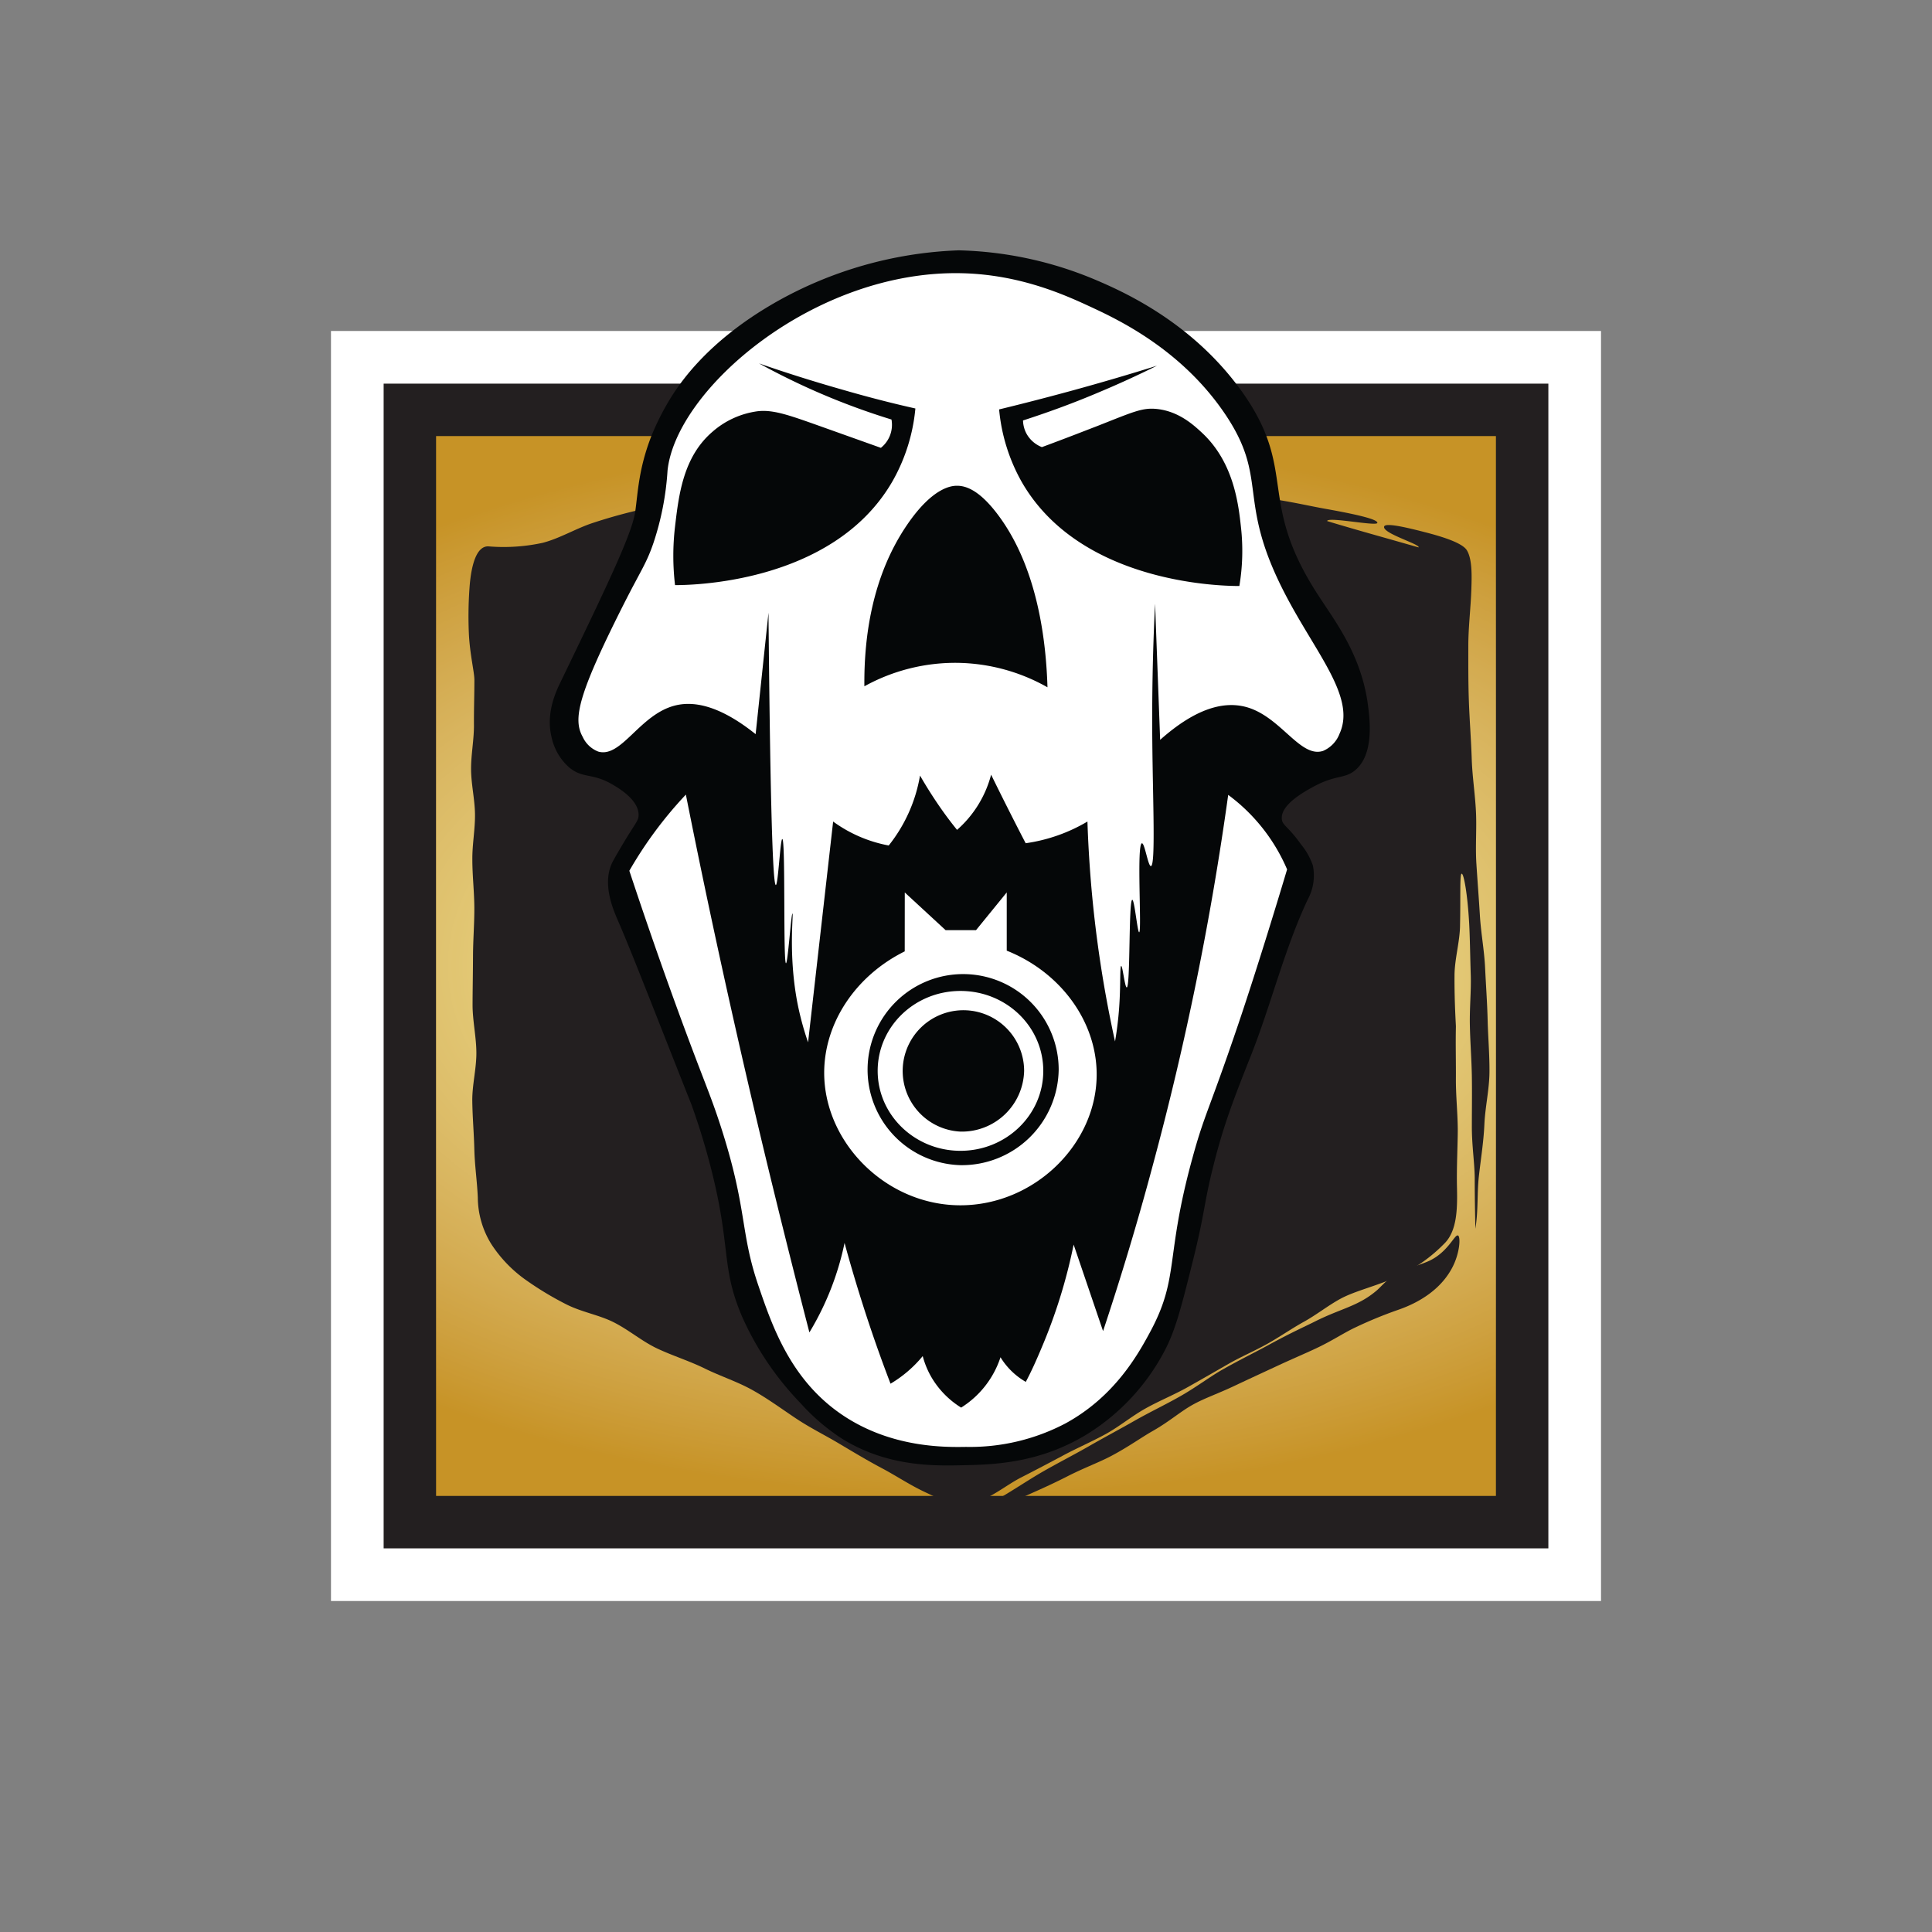<svg xmlns="http://www.w3.org/2000/svg" viewBox="0 0 350 350">
    <rect x="0" y="0" width="350" height="350" fill="#808080" stroke="none"/>
    <defs>
        <radialGradient id="a" cx="175" cy="175" r="96" gradientTransform="matrix(0 -1 1.8 0 -140 350)" gradientUnits="userSpaceOnUse">
            <stop offset="0" stop-color="#ffff8b"/>
            <stop offset="1" stop-color="#fff" stop-opacity="0"/>
        </radialGradient>
    </defs>
    <path fill="#fff" d="M59.96 59.96h230.08v230.08H59.96z"/>
    <path fill="#231f20" d="M69.5 69.5h211v211h-211z"/>
    <path fill="#c79326" d="M79 79h192v192H79z"/>
    <path fill="url(#a)" d="M79 79h192v192H79z"/>
    <path d="M266.62 137.55c-.11-3.42-.38-6.85-.51-10.28S266 120.4 266 117s.44-6.87.55-10.29c.06-2 .22-5.31-.8-7-.71-1.21-3.71-2.27-7-3.14-3.81-1-7.79-1.94-8-1.18-.36 1.23 6.51 3.18 6.25 3.78 0 0-4.2-1.2-8.48-2.41s-8.1-2.35-8.1-2.37c.12-.83 9 1 9.1.34s-3.86-1.56-9.29-2.53c-2.81-.5-6-1.24-9.42-1.75-3.12-.46-6.4-.58-9.53-1-3.39-.46-6.67-.78-9.51-1.13-5-.62-8.71-1-9.51-1-3-.25-6-1.09-9.07-1.26s-6.11.21-9.15.13-6.09-.51-9.13-.5-6.11-.14-9.15 0-6.09.47-9.13.67c-3.33.22-6.63.74-9.95 1.1s-6.59 1-9.88 1.52-6.53 1.28-9.81 1.88-6.69.53-9.95 1.24a96.43 96.43 0 0 0-9.54 2.6c-3.1 1-6.08 2.84-9.2 3.64a33.25 33.25 0 0 1-9.81.64c-2.15-.09-3.11 3.31-3.42 7.32a71.36 71.36 0 0 0-.13 8.46c.17 3.72 1 7 1 8.42 0 2.71-.1 5.43-.08 8.14s-.55 5.43-.52 8.14.69 5.42.71 8.13-.51 5.43-.48 8.14c0 2.92.35 5.83.36 8.75s-.23 5.83-.24 8.75-.07 5.84-.08 8.75.68 5.84.69 8.75-.78 5.84-.74 8.76.3 5.84.37 8.75.51 5.82.63 8.74a16.19 16.19 0 0 0 2.44 8.39 23.94 23.94 0 0 0 6 6.32 57.89 57.89 0 0 0 7.62 4.62c2.7 1.36 5.8 1.89 8.35 3.13 2.85 1.39 5.28 3.53 8.08 4.85s5.85 2.26 8.65 3.64 5.82 2.34 8.57 3.87 5.23 3.36 7.88 5.13 5.19 3 7.78 4.54 5.14 3.08 7.8 4.49 5.16 3.1 7.89 4.37c3.95 1.84 5.18 2.76 9.11 1.77 2.8-.7 5.63-3.1 8.19-4.41s5.1-2.64 7.64-4 5.18-2.49 7.7-3.87 4.76-3.27 7.27-4.67 5.19-2.48 7.7-3.89 5-2.85 7.48-4.27c2.24-1.27 4.64-2.29 6.89-3.55s4.37-2.75 6.63-4 4.3-2.89 6.56-4.13c2.68-1.47 6.67-2.34 10.22-4a28 28 0 0 0 8.87-6.26c2-2.23 2.16-5.83 2.07-9.76-.09-3.69.12-7.53.14-10.4 0-3.15-.36-6.3-.34-9.45s-.07-6.3 0-9.45c0-.43-.28-4.42-.25-9.24 0-3 1-6.26 1-9.22.12-5-.08-9.24.3-9.25s1.06 3.64 1.36 9.11c.14 2.67.17 5.81.28 9.19.1 2.91-.23 6-.16 9.2s.31 6.14.36 9.19 0 6.27 0 9.19c0 3.37.49 6.49.52 9.19 0 4.69.11 8.14.11 9.25.55-3.13.29-6.36.64-9.49s.86-6.25 1-9.4.89-6.29.92-9.45-.25-6.32-.33-9.48-.31-6.31-.46-9.46-.75-6.28-.94-9.43-.44-6.3-.64-9.45.08-6.33-.08-9.48-.65-6.25-.76-9.41z" fill="#231f20"/>
    <path d="M264.12 223.82c-.6-.25-1.83 3.14-5.42 4.69a25.83 25.83 0 0 1-3.5 1.19c-3 .94-4.59 3-5.7 4-3.41 2.95-6.48 3.29-11.28 5.7-1.56.79-4.29 2-8.38 4.24-2.26 1.25-5.06 2.6-8.28 4.42-2.42 1.36-4.91 3.3-7.95 5-2.5 1.42-5.33 2.76-8.28 4.44-2.54 1.45-5.31 2.91-8.21 4.58-2.57 1.47-5.36 2.89-8.22 4.53-2.59 1.49-5.21 3.28-8.05 4.92 1.15.08 2.32.05 3.47.14 2.12-1 5.37-2.33 9.17-4.28 3-1.52 5.68-2.49 7.86-3.65 3.14-1.67 5.41-3.33 7.42-4.47 3.13-1.78 5-3.5 7.25-4.76s4.59-2 7.89-3.58c2.61-1.23 5-2.33 7.28-3.39 2.68-1.26 5.15-2.29 7.31-3.31 2.85-1.34 5.08-2.85 7.09-3.78a77.61 77.61 0 0 1 7.41-3.06c1.53-.53 7.11-2.41 9.92-7.44 1.56-2.74 1.73-5.95 1.2-6.13z" fill="#231f20"/>
    <path d="M115.69 147.63c0 1.13-.61 1.43-3.25 5.94-.92 1.57-1.37 2.35-1.6 2.85-1.77 3.88.33 8.57 1.17 10.5 2.55 5.86 7.07 17.62 13.25 33.17.9 2.51 2.19 6.34 3.42 11.08 3.86 14.88 1.85 18.2 5.75 27.33A54.09 54.09 0 0 0 145 254.17a37.35 37.35 0 0 0 7.54 6.46c8.24 5.13 16.78 4.93 22 4.81 5.4-.12 13.85-.31 22.6-5.75a39.15 39.15 0 0 0 13.75-14.81c2.05-3.81 3.12-8.08 5.25-16.62s2-10.47 3.63-16.87c1.86-7.57 3.91-12.76 6.88-20.25 3.67-9.29 6-19.11 10.25-28.17a9.1 9.1 0 0 0 .94-6.18 12.36 12.36 0 0 0-2.19-3.87c-2.3-3.26-3.35-3.35-3.44-4.59-.19-2.58 4.08-4.91 5.73-5.81 4.07-2.22 5.66-1.38 7.58-3 3.37-2.83 2.67-8.91 2.31-11.69-1.19-9.24-6-15.3-9.06-20.06-11.18-17.2-3.55-22.3-13.67-36.67-9-12.72-21.69-18.3-26.67-20.42a67.73 67.73 0 0 0-24.75-5.33 72.41 72.41 0 0 0-33.33 9.5c-3.45 2-12.82 7.61-18.75 17.08A46.28 46.28 0 0 0 118 79c-2.33 6-2.42 10.18-2.92 13.67-.58 4-4.89 13-13.5 30.83-.83 1.71-2.72 5.63-1.67 10a10.14 10.14 0 0 0 3.17 5.5c2.47 2.07 4.12 1 7.67 3 1.2.69 4.94 2.84 4.94 5.63z" fill="#050708"/>
    <path d="M124.25 143.94q6.34 31.93 14.38 65.44 3.92 16.24 8 32a51.52 51.52 0 0 0 6.37-16.21q1.74 6.41 4 13.33c1.4 4.26 2.85 8.32 4.33 12.17a22.21 22.21 0 0 0 5.83-5 15.55 15.55 0 0 0 1.58 3.83 16 16 0 0 0 5.38 5.5 17 17 0 0 0 7.13-9.12 12.95 12.95 0 0 0 4.58 4.46c1-1.87 1.89-3.86 2.79-6a97.24 97.24 0 0 0 5.88-18.87l5.33 15.67c3.17-9.53 6.21-19.55 9-30A543.34 543.34 0 0 0 222.5 144a32.78 32.78 0 0 1 10.67 13.5c-1.23 4.12-5.22 17.32-8.83 28-5.37 15.85-6.13 16.27-8.33 24.33-5 18.19-2.29 21.52-7.67 31.5-2.2 4.08-6.42 11.68-15.33 16.54a37.17 37.17 0 0 1-18 4.25c-3.79.06-13.56.2-22.44-5.81-9.35-6.33-12.68-16.08-15.19-23.44-3.36-9.84-1.93-13.77-6.87-29-1.25-3.83-2.12-6-3.75-10.25-3.14-8.19-7.56-20.2-12.75-35.87a73.34 73.34 0 0 1 10.25-13.81z" fill="#fff"/>
    <path d="M163.9 172.35c-8.88 4.4-14.59 12.95-14.59 22 0 12.67 11.24 24 24.68 24s24.86-11.21 24.68-24c-.13-9.43-6.57-18.25-16.29-22.13v-10.55l-5.56 6.83h-5.52l-7.39-6.82zm10.1 38.73a17.31 17.31 0 1 1 17.79-17.3 17.55 17.55 0 0 1-17.79 17.3z" fill="#fff"/>
    <path d="M174 179.52c-8.31 0-15 6.48-15 14.48s6.73 14.48 15 14.48S189 202 189 194s-6.69-14.48-15-14.48zm0 25.48a11 11 0 1 1 11.53-11A11.28 11.28 0 0 1 174 205z" fill="#fff"/>
    <path d="M232.88 107.75c-9.12-17.48-2.77-20.79-11.12-33-8-11.68-19.52-17-24.37-19.25-4.56-2.11-12.59-5.73-23-6-26.75-.7-51.92 21-53.46 35.75a51.37 51.37 0 0 1-2.54 13.08c-1.29 3.8-2.28 4.95-5.5 11.33-8.13 16.14-9.15 20.58-7.33 23.83a5.13 5.13 0 0 0 2.83 2.67c4.19 1.19 7.47-6.68 13.83-8.33 3.18-.83 7.86-.28 14.67 5.17l2.33-22c.26 28.88.68 49.33 1.33 49.33.42 0 .8-8.35 1.17-8.33.61 0 .14 22.48.67 22.5.33 0 .94-9 1.17-9s-.76 7.14.83 15.83a52.75 52.75 0 0 0 2 7.5l4.54-40a24.78 24.78 0 0 0 10.07 4.34 27.74 27.74 0 0 0 5.67-12.67 81.12 81.12 0 0 0 2.71 4.38c1.32 2 2.66 3.81 4 5.46a20.08 20.08 0 0 0 6.17-10q1.77 3.62 3.63 7.29 1.31 2.59 2.63 5.13a30.25 30.25 0 0 0 11.19-3.93q.17 5.29.63 10.92a216.68 216.68 0 0 0 4.37 28.92 62.49 62.49 0 0 0 .81-7.17c.2-3.55.06-6.48.31-6.5s.66 3.89 1 3.88c.68 0 .32-15.84 1-15.87.41 0 .94 5.9 1.25 5.88.51 0-.5-16 .5-16.12.51-.05 1.11 4.17 1.63 4.13.86-.08.35-11.88.25-22.56-.07-7.54.05-15.9.5-25l.92 24.69c6.65-5.92 11.46-6.76 14.83-6.12 6.75 1.27 10.36 9.51 14.67 8.13a5.5 5.5 0 0 0 3-3.12c3-6.54-4.16-14.38-9.79-25.17zM122.29 106a45.37 45.37 0 0 1 0-10.62c.68-5.77 1.49-12.63 6.79-17.17a15.51 15.51 0 0 1 8.17-3.71c2.74-.31 5.45.62 10.75 2.5l11.58 4.13A5.33 5.33 0 0 0 161.5 76a127.34 127.34 0 0 1-13.5-5c-3.84-1.68-7.34-3.43-10.5-5.17 4.72 1.64 9.72 3.23 15 4.73q6.89 2 13.33 3.44a32.77 32.77 0 0 1-4.15 13.19C150.85 106 124.36 106 122.29 106zm51.13 14.08a34.06 34.06 0 0 0-16.83 4.25c-.09-9 1.43-20.06 7.79-29.33 4.74-6.92 8.2-7 9-7 1.59 0 4.07.76 7.5 5.38 7.2 9.68 8.64 23.06 8.88 31.13a34 34 0 0 0-16.34-4.43zm51.1-13.92c-2.07 0-28.56 0-39.4-18.81A32.77 32.77 0 0 1 181 74.17q6.52-1.58 13.33-3.44 7.9-2.17 15.27-4.48a178.06 178.06 0 0 1-10.77 4.92c-4.72 2-9.24 3.62-13.5 5a5.3 5.3 0 0 0 .69 2.5 5.43 5.43 0 0 0 2.73 2.33c4.42-1.63 7.9-3 10.06-3.83 6.46-2.54 8.12-3.36 10.77-3.08 4 .42 6.7 2.95 8.15 4.29 5.81 5.39 6.64 13 7.1 17.29a38.44 38.44 0 0 1-.31 10.5z" fill="#fff"/>
</svg>
